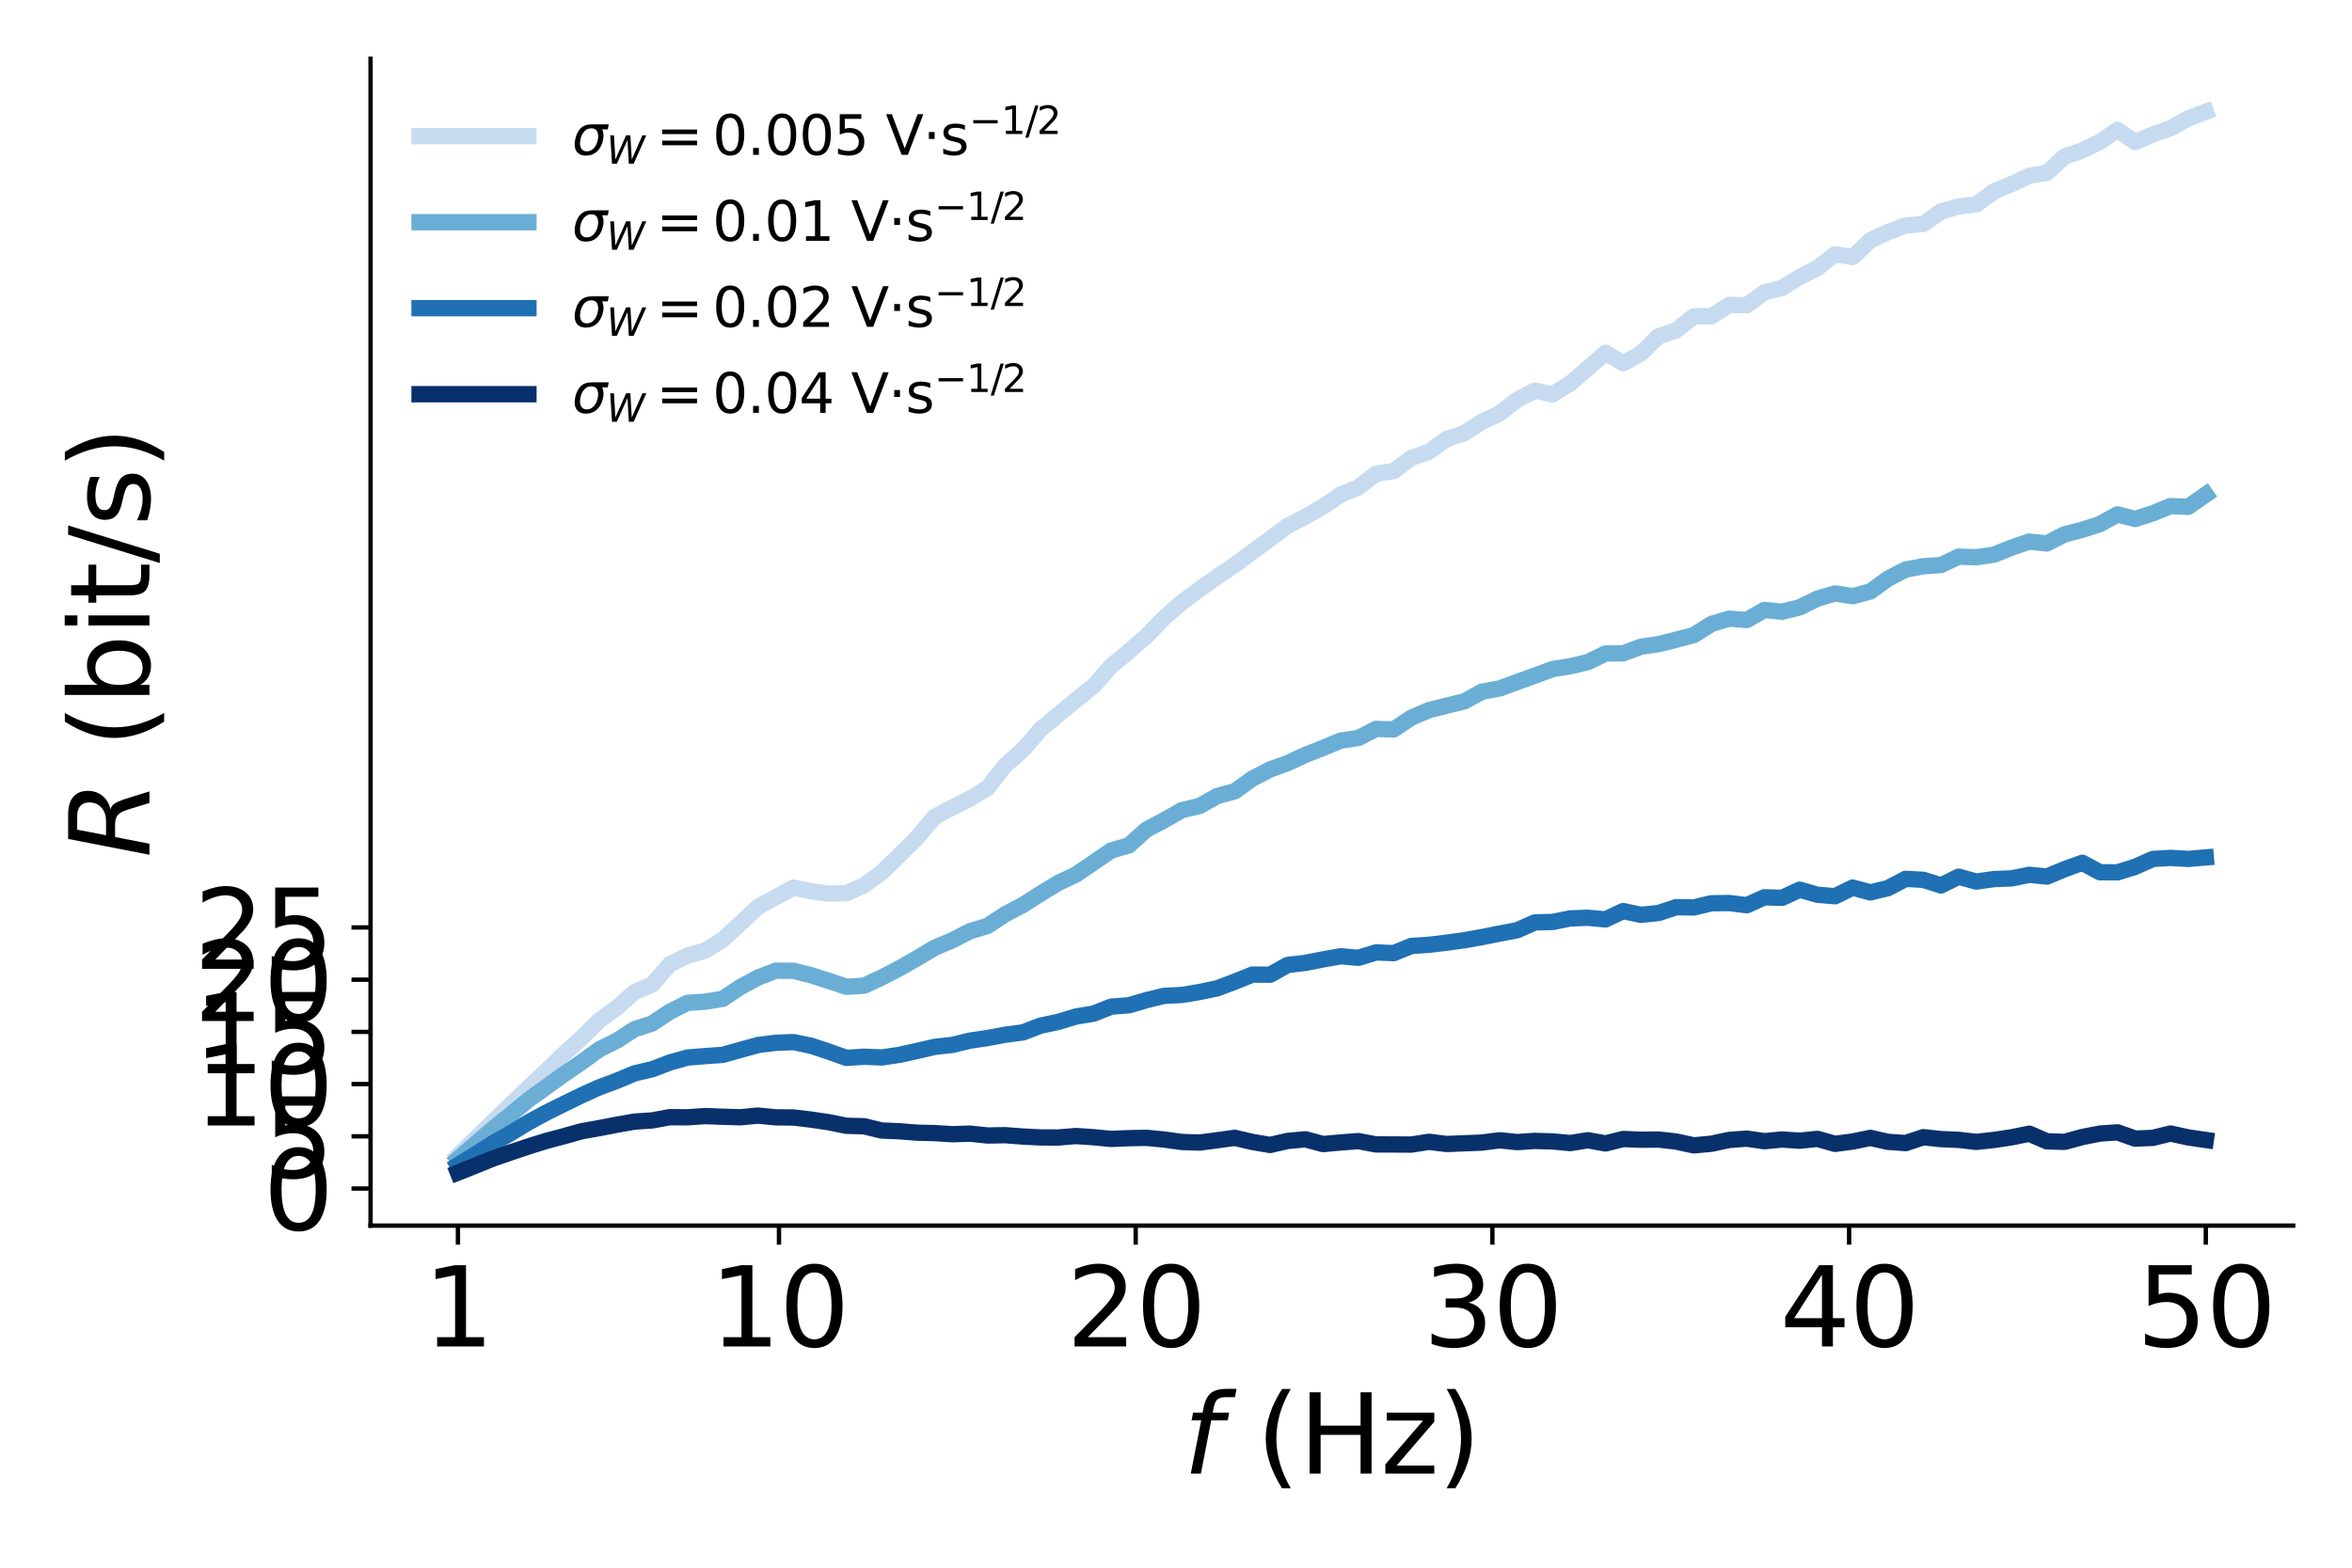<?xml version="1.0" encoding="utf-8" standalone="no"?>
<!DOCTYPE svg PUBLIC "-//W3C//DTD SVG 1.1//EN"
  "http://www.w3.org/Graphics/SVG/1.1/DTD/svg11.dtd">
<svg xmlns:xlink="http://www.w3.org/1999/xlink" width="432pt" height="288pt" viewBox="0 0 432 288" xmlns="http://www.w3.org/2000/svg" version="1.1">
 <defs>
  <style type="text/css">*{stroke-linejoin: round; stroke-linecap: butt}</style>
 </defs>
 <g id="figure_1">
  <g id="patch_1">
   <path d="M 0 288 
L 432 288 
L 432 0 
L 0 0 
z
" style="fill: #ffffff"/>
  </g>
  <g id="axes_1">
   <g id="patch_2">
    <path d="M 68.06 225.16 
L 421.2 225.16 
L 421.2 10.8 
L 68.06 10.8 
z
" style="fill: #ffffff"/>
   </g>
   <g id="matplotlib.axis_1">
    <g id="xtick_1">
     <g id="line2d_1">
      <defs>
       <path id="m160f9ef5df" d="M 0 0 
L 0 3.5 
" style="stroke: #000000; stroke-width: 0.8"/>
      </defs>
      <g>
       <use xlink:href="#m160f9ef5df" x="84.112" y="225.16" style="stroke: #000000; stroke-width: 0.8"/>
      </g>
     </g>
     <g id="text_1">
      <!-- 1 -->
      <g transform="translate(77.749 247.357) scale(0.2 -0.2)">
       <defs>
        <path id="DejaVuSans-31" d="M 794 531 
L 1825 531 
L 1825 4091 
L 703 3866 
L 703 4441 
L 1819 4666 
L 2450 4666 
L 2450 531 
L 3481 531 
L 3481 0 
L 794 0 
L 794 531 
z
" transform="scale(0.016)"/>
       </defs>
       <use xlink:href="#DejaVuSans-31"/>
      </g>
     </g>
    </g>
    <g id="xtick_2">
     <g id="line2d_2">
      <g>
       <use xlink:href="#m160f9ef5df" x="143.078" y="225.16" style="stroke: #000000; stroke-width: 0.8"/>
      </g>
     </g>
     <g id="text_2">
      <!-- 10 -->
      <g transform="translate(130.353 247.357) scale(0.2 -0.2)">
       <defs>
        <path id="DejaVuSans-30" d="M 2034 4250 
Q 1547 4250 1301 3770 
Q 1056 3291 1056 2328 
Q 1056 1369 1301 889 
Q 1547 409 2034 409 
Q 2525 409 2770 889 
Q 3016 1369 3016 2328 
Q 3016 3291 2770 3770 
Q 2525 4250 2034 4250 
z
M 2034 4750 
Q 2819 4750 3233 4129 
Q 3647 3509 3647 2328 
Q 3647 1150 3233 529 
Q 2819 -91 2034 -91 
Q 1250 -91 836 529 
Q 422 1150 422 2328 
Q 422 3509 836 4129 
Q 1250 4750 2034 4750 
z
" transform="scale(0.016)"/>
       </defs>
       <use xlink:href="#DejaVuSans-31"/>
       <use xlink:href="#DejaVuSans-30" x="63.623"/>
      </g>
     </g>
    </g>
    <g id="xtick_3">
     <g id="line2d_3">
      <g>
       <use xlink:href="#m160f9ef5df" x="208.595" y="225.16" style="stroke: #000000; stroke-width: 0.8"/>
      </g>
     </g>
     <g id="text_3">
      <!-- 20 -->
      <g transform="translate(195.87 247.357) scale(0.2 -0.2)">
       <defs>
        <path id="DejaVuSans-32" d="M 1228 531 
L 3431 531 
L 3431 0 
L 469 0 
L 469 531 
Q 828 903 1448 1529 
Q 2069 2156 2228 2338 
Q 2531 2678 2651 2914 
Q 2772 3150 2772 3378 
Q 2772 3750 2511 3984 
Q 2250 4219 1831 4219 
Q 1534 4219 1204 4116 
Q 875 4013 500 3803 
L 500 4441 
Q 881 4594 1212 4672 
Q 1544 4750 1819 4750 
Q 2544 4750 2975 4387 
Q 3406 4025 3406 3419 
Q 3406 3131 3298 2873 
Q 3191 2616 2906 2266 
Q 2828 2175 2409 1742 
Q 1991 1309 1228 531 
z
" transform="scale(0.016)"/>
       </defs>
       <use xlink:href="#DejaVuSans-32"/>
       <use xlink:href="#DejaVuSans-30" x="63.623"/>
      </g>
     </g>
    </g>
    <g id="xtick_4">
     <g id="line2d_4">
      <g>
       <use xlink:href="#m160f9ef5df" x="274.113" y="225.16" style="stroke: #000000; stroke-width: 0.8"/>
      </g>
     </g>
     <g id="text_4">
      <!-- 30 -->
      <g transform="translate(261.388 247.357) scale(0.2 -0.2)">
       <defs>
        <path id="DejaVuSans-33" d="M 2597 2516 
Q 3050 2419 3304 2112 
Q 3559 1806 3559 1356 
Q 3559 666 3084 287 
Q 2609 -91 1734 -91 
Q 1441 -91 1130 -33 
Q 819 25 488 141 
L 488 750 
Q 750 597 1062 519 
Q 1375 441 1716 441 
Q 2309 441 2620 675 
Q 2931 909 2931 1356 
Q 2931 1769 2642 2001 
Q 2353 2234 1838 2234 
L 1294 2234 
L 1294 2753 
L 1863 2753 
Q 2328 2753 2575 2939 
Q 2822 3125 2822 3475 
Q 2822 3834 2567 4026 
Q 2313 4219 1838 4219 
Q 1578 4219 1281 4162 
Q 984 4106 628 3988 
L 628 4550 
Q 988 4650 1302 4700 
Q 1616 4750 1894 4750 
Q 2613 4750 3031 4423 
Q 3450 4097 3450 3541 
Q 3450 3153 3228 2886 
Q 3006 2619 2597 2516 
z
" transform="scale(0.016)"/>
       </defs>
       <use xlink:href="#DejaVuSans-33"/>
       <use xlink:href="#DejaVuSans-30" x="63.623"/>
      </g>
     </g>
    </g>
    <g id="xtick_5">
     <g id="line2d_5">
      <g>
       <use xlink:href="#m160f9ef5df" x="339.631" y="225.16" style="stroke: #000000; stroke-width: 0.8"/>
      </g>
     </g>
     <g id="text_5">
      <!-- 40 -->
      <g transform="translate(326.906 247.357) scale(0.2 -0.2)">
       <defs>
        <path id="DejaVuSans-34" d="M 2419 4116 
L 825 1625 
L 2419 1625 
L 2419 4116 
z
M 2253 4666 
L 3047 4666 
L 3047 1625 
L 3713 1625 
L 3713 1100 
L 3047 1100 
L 3047 0 
L 2419 0 
L 2419 1100 
L 313 1100 
L 313 1709 
L 2253 4666 
z
" transform="scale(0.016)"/>
       </defs>
       <use xlink:href="#DejaVuSans-34"/>
       <use xlink:href="#DejaVuSans-30" x="63.623"/>
      </g>
     </g>
    </g>
    <g id="xtick_6">
     <g id="line2d_6">
      <g>
       <use xlink:href="#m160f9ef5df" x="405.148" y="225.16" style="stroke: #000000; stroke-width: 0.8"/>
      </g>
     </g>
     <g id="text_6">
      <!-- 50 -->
      <g transform="translate(392.423 247.357) scale(0.2 -0.2)">
       <defs>
        <path id="DejaVuSans-35" d="M 691 4666 
L 3169 4666 
L 3169 4134 
L 1269 4134 
L 1269 2991 
Q 1406 3038 1543 3061 
Q 1681 3084 1819 3084 
Q 2600 3084 3056 2656 
Q 3513 2228 3513 1497 
Q 3513 744 3044 326 
Q 2575 -91 1722 -91 
Q 1428 -91 1123 -41 
Q 819 9 494 109 
L 494 744 
Q 775 591 1075 516 
Q 1375 441 1709 441 
Q 2250 441 2565 725 
Q 2881 1009 2881 1497 
Q 2881 1984 2565 2268 
Q 2250 2553 1709 2553 
Q 1456 2553 1204 2497 
Q 953 2441 691 2322 
L 691 4666 
z
" transform="scale(0.016)"/>
       </defs>
       <use xlink:href="#DejaVuSans-35"/>
       <use xlink:href="#DejaVuSans-30" x="63.623"/>
      </g>
     </g>
    </g>
    <g id="text_7">
     <!-- $f$ (Hz) -->
     <g transform="translate(217.33 270.713) scale(0.2 -0.2)">
      <defs>
       <path id="DejaVuSans-Oblique-66" d="M 3059 4863 
L 2969 4384 
L 2419 4384 
Q 2106 4384 1964 4261 
Q 1822 4138 1753 3809 
L 1691 3500 
L 2638 3500 
L 2553 3053 
L 1606 3053 
L 1013 0 
L 434 0 
L 1031 3053 
L 481 3053 
L 563 3500 
L 1113 3500 
L 1159 3744 
Q 1278 4363 1576 4613 
Q 1875 4863 2516 4863 
L 3059 4863 
z
" transform="scale(0.016)"/>
       <path id="DejaVuSans-20" transform="scale(0.016)"/>
       <path id="DejaVuSans-28" d="M 1984 4856 
Q 1566 4138 1362 3434 
Q 1159 2731 1159 2009 
Q 1159 1288 1364 580 
Q 1569 -128 1984 -844 
L 1484 -844 
Q 1016 -109 783 600 
Q 550 1309 550 2009 
Q 550 2706 781 3412 
Q 1013 4119 1484 4856 
L 1984 4856 
z
" transform="scale(0.016)"/>
       <path id="DejaVuSans-48" d="M 628 4666 
L 1259 4666 
L 1259 2753 
L 3553 2753 
L 3553 4666 
L 4184 4666 
L 4184 0 
L 3553 0 
L 3553 2222 
L 1259 2222 
L 1259 0 
L 628 0 
L 628 4666 
z
" transform="scale(0.016)"/>
       <path id="DejaVuSans-7a" d="M 353 3500 
L 3084 3500 
L 3084 2975 
L 922 459 
L 3084 459 
L 3084 0 
L 275 0 
L 275 525 
L 2438 3041 
L 353 3041 
L 353 3500 
z
" transform="scale(0.016)"/>
       <path id="DejaVuSans-29" d="M 513 4856 
L 1013 4856 
Q 1481 4119 1714 3412 
Q 1947 2706 1947 2009 
Q 1947 1309 1714 600 
Q 1481 -109 1013 -844 
L 513 -844 
Q 928 -128 1133 580 
Q 1338 1288 1338 2009 
Q 1338 2731 1133 3434 
Q 928 4138 513 4856 
z
" transform="scale(0.016)"/>
      </defs>
      <use xlink:href="#DejaVuSans-Oblique-66" transform="translate(0 0.016)"/>
      <use xlink:href="#DejaVuSans-20" transform="translate(35.205 0.016)"/>
      <use xlink:href="#DejaVuSans-28" transform="translate(66.992 0.016)"/>
      <use xlink:href="#DejaVuSans-48" transform="translate(106.006 0.016)"/>
      <use xlink:href="#DejaVuSans-7a" transform="translate(181.201 0.016)"/>
      <use xlink:href="#DejaVuSans-29" transform="translate(233.691 0.016)"/>
     </g>
    </g>
   </g>
   <g id="matplotlib.axis_2">
    <g id="ytick_1">
     <g id="line2d_7">
      <defs>
       <path id="m4473f2099c" d="M 0 0 
L -3.5 0 
" style="stroke: #000000; stroke-width: 0.8"/>
      </defs>
      <g>
       <use xlink:href="#m4473f2099c" x="68.06" y="218.346" style="stroke: #000000; stroke-width: 0.8"/>
      </g>
     </g>
     <g id="text_8">
      <!-- 0 -->
      <g transform="translate(48.335 225.945) scale(0.2 -0.2)">
       <use xlink:href="#DejaVuSans-30"/>
      </g>
     </g>
    </g>
    <g id="ytick_2">
     <g id="line2d_8">
      <g>
       <use xlink:href="#m4473f2099c" x="68.06" y="208.753" style="stroke: #000000; stroke-width: 0.8"/>
      </g>
     </g>
     <g id="text_9">
      <!-- 5 -->
      <g transform="translate(48.335 216.352) scale(0.2 -0.2)">
       <use xlink:href="#DejaVuSans-35"/>
      </g>
     </g>
    </g>
    <g id="ytick_3">
     <g id="line2d_9">
      <g>
       <use xlink:href="#m4473f2099c" x="68.06" y="199.16" style="stroke: #000000; stroke-width: 0.8"/>
      </g>
     </g>
     <g id="text_10">
      <!-- 10 -->
      <g transform="translate(35.61 206.759) scale(0.2 -0.2)">
       <use xlink:href="#DejaVuSans-31"/>
       <use xlink:href="#DejaVuSans-30" x="63.623"/>
      </g>
     </g>
    </g>
    <g id="ytick_4">
     <g id="line2d_10">
      <g>
       <use xlink:href="#m4473f2099c" x="68.06" y="189.568" style="stroke: #000000; stroke-width: 0.8"/>
      </g>
     </g>
     <g id="text_11">
      <!-- 15 -->
      <g transform="translate(35.61 197.166) scale(0.2 -0.2)">
       <use xlink:href="#DejaVuSans-31"/>
       <use xlink:href="#DejaVuSans-35" x="63.623"/>
      </g>
     </g>
    </g>
    <g id="ytick_5">
     <g id="line2d_11">
      <g>
       <use xlink:href="#m4473f2099c" x="68.06" y="179.975" style="stroke: #000000; stroke-width: 0.8"/>
      </g>
     </g>
     <g id="text_12">
      <!-- 20 -->
      <g transform="translate(35.61 187.573) scale(0.2 -0.2)">
       <use xlink:href="#DejaVuSans-32"/>
       <use xlink:href="#DejaVuSans-30" x="63.623"/>
      </g>
     </g>
    </g>
    <g id="ytick_6">
     <g id="line2d_12">
      <g>
       <use xlink:href="#m4473f2099c" x="68.06" y="170.382" style="stroke: #000000; stroke-width: 0.8"/>
      </g>
     </g>
     <g id="text_13">
      <!-- 25 -->
      <g transform="translate(35.61 177.981) scale(0.2 -0.2)">
       <use xlink:href="#DejaVuSans-32"/>
       <use xlink:href="#DejaVuSans-35" x="63.623"/>
      </g>
     </g>
    </g>
    <g id="text_14">
     <!-- $R$ (bit/s) -->
     <g transform="translate(27.451 157.58) rotate(-90) scale(0.2 -0.2)">
      <defs>
       <path id="DejaVuSans-Oblique-52" d="M 1613 4147 
L 1294 2491 
L 2106 2491 
Q 2584 2491 2879 2755 
Q 3175 3019 3175 3444 
Q 3175 3784 2976 3965 
Q 2778 4147 2406 4147 
L 1613 4147 
z
M 2772 2241 
Q 2972 2194 3105 2009 
Q 3238 1825 3413 1275 
L 3809 0 
L 3144 0 
L 2778 1197 
Q 2638 1659 2453 1815 
Q 2269 1972 1888 1972 
L 1191 1972 
L 806 0 
L 172 0 
L 1081 4666 
L 2503 4666 
Q 3150 4666 3495 4373 
Q 3841 4081 3841 3531 
Q 3841 3044 3547 2687 
Q 3253 2331 2772 2241 
z
" transform="scale(0.016)"/>
       <path id="DejaVuSans-62" d="M 3116 1747 
Q 3116 2381 2855 2742 
Q 2594 3103 2138 3103 
Q 1681 3103 1420 2742 
Q 1159 2381 1159 1747 
Q 1159 1113 1420 752 
Q 1681 391 2138 391 
Q 2594 391 2855 752 
Q 3116 1113 3116 1747 
z
M 1159 2969 
Q 1341 3281 1617 3432 
Q 1894 3584 2278 3584 
Q 2916 3584 3314 3078 
Q 3713 2572 3713 1747 
Q 3713 922 3314 415 
Q 2916 -91 2278 -91 
Q 1894 -91 1617 61 
Q 1341 213 1159 525 
L 1159 0 
L 581 0 
L 581 4863 
L 1159 4863 
L 1159 2969 
z
" transform="scale(0.016)"/>
       <path id="DejaVuSans-69" d="M 603 3500 
L 1178 3500 
L 1178 0 
L 603 0 
L 603 3500 
z
M 603 4863 
L 1178 4863 
L 1178 4134 
L 603 4134 
L 603 4863 
z
" transform="scale(0.016)"/>
       <path id="DejaVuSans-74" d="M 1172 4494 
L 1172 3500 
L 2356 3500 
L 2356 3053 
L 1172 3053 
L 1172 1153 
Q 1172 725 1289 603 
Q 1406 481 1766 481 
L 2356 481 
L 2356 0 
L 1766 0 
Q 1100 0 847 248 
Q 594 497 594 1153 
L 594 3053 
L 172 3053 
L 172 3500 
L 594 3500 
L 594 4494 
L 1172 4494 
z
" transform="scale(0.016)"/>
       <path id="DejaVuSans-2f" d="M 1625 4666 
L 2156 4666 
L 531 -594 
L 0 -594 
L 1625 4666 
z
" transform="scale(0.016)"/>
       <path id="DejaVuSans-73" d="M 2834 3397 
L 2834 2853 
Q 2591 2978 2328 3040 
Q 2066 3103 1784 3103 
Q 1356 3103 1142 2972 
Q 928 2841 928 2578 
Q 928 2378 1081 2264 
Q 1234 2150 1697 2047 
L 1894 2003 
Q 2506 1872 2764 1633 
Q 3022 1394 3022 966 
Q 3022 478 2636 193 
Q 2250 -91 1575 -91 
Q 1294 -91 989 -36 
Q 684 19 347 128 
L 347 722 
Q 666 556 975 473 
Q 1284 391 1588 391 
Q 1994 391 2212 530 
Q 2431 669 2431 922 
Q 2431 1156 2273 1281 
Q 2116 1406 1581 1522 
L 1381 1569 
Q 847 1681 609 1914 
Q 372 2147 372 2553 
Q 372 3047 722 3315 
Q 1072 3584 1716 3584 
Q 2034 3584 2315 3537 
Q 2597 3491 2834 3397 
z
" transform="scale(0.016)"/>
      </defs>
      <use xlink:href="#DejaVuSans-Oblique-52" transform="translate(0 0.016)"/>
      <use xlink:href="#DejaVuSans-20" transform="translate(69.482 0.016)"/>
      <use xlink:href="#DejaVuSans-28" transform="translate(101.27 0.016)"/>
      <use xlink:href="#DejaVuSans-62" transform="translate(140.283 0.016)"/>
      <use xlink:href="#DejaVuSans-69" transform="translate(203.76 0.016)"/>
      <use xlink:href="#DejaVuSans-74" transform="translate(231.543 0.016)"/>
      <use xlink:href="#DejaVuSans-2f" transform="translate(270.752 0.016)"/>
      <use xlink:href="#DejaVuSans-73" transform="translate(304.443 0.016)"/>
      <use xlink:href="#DejaVuSans-29" transform="translate(356.543 0.016)"/>
     </g>
    </g>
   </g>
   <g id="line2d_13">
    <path d="M 84.112 212.31 
L 87.355 209.182 
L 90.597 206.016 
L 93.84 202.918 
L 97.083 199.779 
L 100.326 196.743 
L 103.569 193.623 
L 106.811 190.675 
L 110.054 187.472 
L 113.297 185.135 
L 116.54 182.257 
L 119.783 180.868 
L 123.025 177.158 
L 126.268 175.544 
L 129.511 174.642 
L 132.754 172.616 
L 135.996 169.641 
L 139.239 166.58 
L 142.482 164.839 
L 145.725 163.064 
L 148.968 163.751 
L 152.21 164.154 
L 155.453 164.096 
L 158.696 162.634 
L 161.939 160.274 
L 165.182 157.118 
L 168.424 153.906 
L 171.667 150.055 
L 174.91 148.346 
L 178.153 146.725 
L 181.396 144.749 
L 184.638 140.593 
L 187.881 137.765 
L 191.124 133.971 
L 194.367 131.291 
L 197.61 128.621 
L 200.852 126.023 
L 204.095 122.333 
L 207.338 119.671 
L 210.581 116.847 
L 213.823 113.492 
L 217.066 110.678 
L 220.309 108.266 
L 223.552 105.957 
L 226.795 103.763 
L 230.037 101.362 
L 233.28 98.988 
L 236.523 96.583 
L 239.766 94.926 
L 243.009 93.067 
L 246.251 90.853 
L 249.494 89.545 
L 252.737 87.022 
L 255.98 86.55 
L 259.223 84.128 
L 262.465 82.983 
L 265.708 80.651 
L 268.951 79.587 
L 272.194 77.472 
L 275.437 75.958 
L 278.679 73.442 
L 281.922 71.757 
L 285.165 72.452 
L 288.408 70.449 
L 291.65 67.645 
L 294.893 64.8 
L 298.136 66.723 
L 301.379 64.955 
L 304.622 61.774 
L 307.864 60.686 
L 311.107 58.12 
L 314.35 58.107 
L 317.593 56.016 
L 320.836 56.075 
L 324.078 53.69 
L 327.321 52.891 
L 330.564 50.888 
L 333.807 49.244 
L 337.05 46.706 
L 340.292 47.212 
L 343.535 44.142 
L 346.778 42.625 
L 350.021 41.415 
L 353.264 41.154 
L 356.506 38.861 
L 359.749 37.924 
L 362.992 37.559 
L 366.235 35.166 
L 369.477 33.813 
L 372.72 32.299 
L 375.963 31.751 
L 379.206 28.748 
L 382.449 27.642 
L 385.691 26.056 
L 388.934 23.868 
L 392.177 26.101 
L 395.42 24.707 
L 398.663 23.565 
L 401.905 21.749 
L 405.148 20.544 
" clip-path="url(#p09f3deee90)" style="fill: none; stroke: #c6dbef; stroke-width: 3; stroke-linecap: square"/>
   </g>
   <g id="line2d_14">
    <path d="M 84.112 212.907 
L 87.355 210.124 
L 90.597 207.318 
L 93.84 204.717 
L 97.083 202.023 
L 100.326 199.701 
L 103.569 197.366 
L 106.811 195.148 
L 110.054 192.79 
L 113.297 191.171 
L 116.54 189.076 
L 119.783 188.028 
L 123.025 185.861 
L 126.268 184.238 
L 129.511 184.023 
L 132.754 183.486 
L 135.996 181.326 
L 139.239 179.586 
L 142.482 178.329 
L 145.725 178.344 
L 148.968 179.159 
L 152.21 180.196 
L 155.453 181.28 
L 158.696 181.084 
L 161.939 179.575 
L 165.182 177.894 
L 168.424 176.05 
L 171.667 174.106 
L 174.91 172.739 
L 178.153 171.078 
L 181.396 170.088 
L 184.638 167.947 
L 187.881 166.247 
L 191.124 164.178 
L 194.367 162.203 
L 197.61 160.672 
L 200.852 158.466 
L 204.095 156.241 
L 207.338 155.308 
L 210.581 152.39 
L 213.823 150.695 
L 217.066 148.839 
L 220.309 148.073 
L 223.552 146.244 
L 226.795 145.368 
L 230.037 143.03 
L 233.28 141.36 
L 236.523 140.186 
L 239.766 138.674 
L 243.009 137.405 
L 246.251 136.052 
L 249.494 135.573 
L 252.737 133.909 
L 255.98 134.01 
L 259.223 131.843 
L 262.465 130.456 
L 265.708 129.636 
L 268.951 128.848 
L 272.194 127.068 
L 275.437 126.475 
L 278.679 125.29 
L 281.922 124.109 
L 285.165 122.911 
L 288.408 122.394 
L 291.65 121.638 
L 294.893 120.055 
L 298.136 120.02 
L 301.379 118.811 
L 304.622 118.337 
L 307.864 117.528 
L 311.107 116.669 
L 314.35 114.62 
L 317.593 113.651 
L 320.836 113.904 
L 324.078 112.058 
L 327.321 112.374 
L 330.564 111.565 
L 333.807 109.978 
L 337.05 109.023 
L 340.292 109.524 
L 343.535 108.651 
L 346.778 106.304 
L 350.021 104.626 
L 353.264 104.026 
L 356.506 103.807 
L 359.749 102.264 
L 362.992 102.374 
L 366.235 101.897 
L 369.477 100.602 
L 372.72 99.495 
L 375.963 99.84 
L 379.206 98.161 
L 382.449 97.333 
L 385.691 96.284 
L 388.934 94.494 
L 392.177 95.341 
L 395.42 94.289 
L 398.663 92.973 
L 401.905 93.109 
L 405.148 90.853 
" clip-path="url(#p09f3deee90)" style="fill: none; stroke: #6aaed6; stroke-width: 3; stroke-linecap: square"/>
   </g>
   <g id="line2d_15">
    <path d="M 84.112 214.056 
L 87.355 212.042 
L 90.597 210.002 
L 93.84 208.139 
L 97.083 206.171 
L 100.326 204.414 
L 103.569 202.804 
L 106.811 201.226 
L 110.054 199.759 
L 113.297 198.553 
L 116.54 197.195 
L 119.783 196.429 
L 123.025 195.195 
L 126.268 194.284 
L 129.511 194.017 
L 132.754 193.789 
L 135.996 192.878 
L 139.239 191.981 
L 142.482 191.572 
L 145.725 191.444 
L 148.968 192.113 
L 152.21 193.187 
L 155.453 194.344 
L 158.696 194.128 
L 161.939 194.267 
L 165.182 193.789 
L 168.424 193.071 
L 171.667 192.32 
L 174.91 191.962 
L 178.153 191.173 
L 181.396 190.697 
L 184.638 190.091 
L 187.881 189.664 
L 191.124 188.423 
L 194.367 187.731 
L 197.61 186.749 
L 200.852 186.214 
L 204.095 184.93 
L 207.338 184.681 
L 210.581 183.732 
L 213.823 182.945 
L 217.066 182.783 
L 220.309 182.243 
L 223.552 181.573 
L 226.795 180.346 
L 230.037 179.043 
L 233.28 179.064 
L 236.523 177.266 
L 239.766 176.891 
L 243.009 176.25 
L 246.251 175.673 
L 249.494 175.963 
L 252.737 174.971 
L 255.98 175.101 
L 259.223 173.787 
L 262.465 173.571 
L 265.708 173.182 
L 268.951 172.728 
L 272.194 172.159 
L 275.437 171.508 
L 278.679 170.891 
L 281.922 169.45 
L 285.165 169.372 
L 288.408 168.723 
L 291.65 168.605 
L 294.893 168.9 
L 298.136 167.374 
L 301.379 168.065 
L 304.622 167.735 
L 307.864 166.657 
L 311.107 166.713 
L 314.35 165.938 
L 317.593 165.892 
L 320.836 166.298 
L 324.078 164.836 
L 327.321 164.945 
L 330.564 163.443 
L 333.807 164.375 
L 337.05 164.646 
L 340.292 163.062 
L 343.535 163.941 
L 346.778 163.156 
L 350.021 161.453 
L 353.264 161.632 
L 356.506 162.662 
L 359.749 161.058 
L 362.992 161.952 
L 366.235 161.496 
L 369.477 161.372 
L 372.72 160.708 
L 375.963 161.036 
L 379.206 159.683 
L 382.449 158.505 
L 385.691 160.238 
L 388.934 160.26 
L 392.177 159.241 
L 395.42 157.8 
L 398.663 157.605 
L 401.905 157.792 
L 405.148 157.516 
" clip-path="url(#p09f3deee90)" style="fill: none; stroke: #2070b4; stroke-width: 3; stroke-linecap: square"/>
   </g>
   <g id="line2d_16">
    <path d="M 84.112 215.416 
L 87.355 214.122 
L 90.597 212.816 
L 93.84 211.699 
L 97.083 210.612 
L 100.326 209.598 
L 103.569 208.739 
L 106.811 207.824 
L 110.054 207.252 
L 113.297 206.619 
L 116.54 206.051 
L 119.783 205.833 
L 123.025 205.235 
L 126.268 205.262 
L 129.511 205.035 
L 132.754 205.159 
L 135.996 205.255 
L 139.239 204.948 
L 142.482 205.267 
L 145.725 205.297 
L 148.968 205.682 
L 152.21 206.16 
L 155.453 206.821 
L 158.696 206.902 
L 161.939 207.69 
L 165.182 207.822 
L 168.424 208.083 
L 171.667 208.162 
L 174.91 208.368 
L 178.153 208.261 
L 181.396 208.604 
L 184.638 208.547 
L 187.881 208.795 
L 191.124 208.958 
L 194.367 208.971 
L 197.61 208.701 
L 200.852 208.917 
L 204.095 209.23 
L 207.338 209.094 
L 210.581 209.032 
L 213.823 209.346 
L 217.066 209.791 
L 220.309 209.903 
L 223.552 209.479 
L 226.795 209.031 
L 230.037 209.79 
L 233.28 210.34 
L 236.523 209.599 
L 239.766 209.302 
L 243.009 210.177 
L 246.251 209.879 
L 249.494 209.635 
L 252.737 210.243 
L 255.98 210.251 
L 259.223 210.271 
L 262.465 209.76 
L 265.708 210.164 
L 268.951 210.033 
L 272.194 209.902 
L 275.437 209.483 
L 278.679 209.814 
L 281.922 209.597 
L 285.165 209.692 
L 288.408 209.992 
L 291.65 209.476 
L 294.893 210.056 
L 298.136 209.245 
L 301.379 209.379 
L 304.622 209.347 
L 307.864 209.709 
L 311.107 210.417 
L 314.35 210.112 
L 317.593 209.421 
L 320.836 209.18 
L 324.078 209.648 
L 327.321 209.335 
L 330.564 209.561 
L 333.807 209.219 
L 337.05 210.134 
L 340.292 209.708 
L 343.535 209.042 
L 346.778 209.767 
L 350.021 209.994 
L 353.264 208.915 
L 356.506 209.267 
L 359.749 209.402 
L 362.992 209.776 
L 366.235 209.421 
L 369.477 208.937 
L 372.72 208.27 
L 375.963 209.673 
L 379.206 209.772 
L 382.449 208.887 
L 385.691 208.249 
L 388.934 208.025 
L 392.177 209.175 
L 395.42 209.036 
L 398.663 208.241 
L 401.905 208.953 
L 405.148 209.425 
" clip-path="url(#p09f3deee90)" style="fill: none; stroke: #08306b; stroke-width: 3; stroke-linecap: square"/>
   </g>
   <g id="patch_3">
    <path d="M 68.06 225.16 
L 68.06 10.8 
" style="fill: none; stroke: #000000; stroke-width: 0.8; stroke-linejoin: miter; stroke-linecap: square"/>
   </g>
   <g id="patch_4">
    <path d="M 68.06 225.16 
L 421.2 225.16 
" style="fill: none; stroke: #000000; stroke-width: 0.8; stroke-linejoin: miter; stroke-linecap: square"/>
   </g>
   <g id="legend_1">
    <g id="line2d_17">
     <path d="M 77.06 25.02 
L 87.06 25.02 
L 97.06 25.02 
" style="fill: none; stroke: #c6dbef; stroke-width: 3; stroke-linecap: square"/>
    </g>
    <g id="text_15">
     <!-- $\sigma_W = $0.005 V·s$^{-1/2}$ -->
     <g transform="translate(105.06 28.52) scale(0.1 -0.1)">
      <defs>
       <path id="DejaVuSans-Oblique-3c3" d="M 2219 3044 
Q 1744 3044 1422 2700 
Q 1081 2341 969 1747 
Q 844 1119 1044 756 
Q 1241 397 1706 397 
Q 2166 397 2503 759 
Q 2844 1122 2966 1747 
Q 3075 2319 2881 2700 
Q 2700 3044 2219 3044 
z
M 2309 3503 
L 4219 3500 
L 4106 2925 
L 3463 2925 
Q 3706 2438 3575 1747 
Q 3406 888 2884 400 
Q 2359 -91 1609 -91 
Q 856 -91 525 400 
Q 194 888 363 1747 
Q 528 2609 1050 3097 
Q 1484 3503 2309 3503 
z
" transform="scale(0.016)"/>
       <path id="DejaVuSans-Oblique-57" d="M 616 4666 
L 1228 4666 
L 1453 697 
L 3213 4666 
L 3916 4666 
L 4147 697 
L 5888 4666 
L 6528 4666 
L 4453 0 
L 3659 0 
L 3444 3891 
L 1697 0 
L 903 0 
L 616 4666 
z
" transform="scale(0.016)"/>
       <path id="DejaVuSans-3d" d="M 678 2906 
L 4684 2906 
L 4684 2381 
L 678 2381 
L 678 2906 
z
M 678 1631 
L 4684 1631 
L 4684 1100 
L 678 1100 
L 678 1631 
z
" transform="scale(0.016)"/>
       <path id="DejaVuSans-2e" d="M 684 794 
L 1344 794 
L 1344 0 
L 684 0 
L 684 794 
z
" transform="scale(0.016)"/>
       <path id="DejaVuSans-56" d="M 1831 0 
L 50 4666 
L 709 4666 
L 2188 738 
L 3669 4666 
L 4325 4666 
L 2547 0 
L 1831 0 
z
" transform="scale(0.016)"/>
       <path id="DejaVuSans-b7" d="M 684 2619 
L 1344 2619 
L 1344 1825 
L 684 1825 
L 684 2619 
z
" transform="scale(0.016)"/>
       <path id="DejaVuSans-2212" d="M 678 2272 
L 4684 2272 
L 4684 1741 
L 678 1741 
L 678 2272 
z
" transform="scale(0.016)"/>
      </defs>
      <use xlink:href="#DejaVuSans-Oblique-3c3" transform="translate(0 0.766)"/>
      <use xlink:href="#DejaVuSans-Oblique-57" transform="translate(63.379 -15.641) scale(0.7)"/>
      <use xlink:href="#DejaVuSans-3d" transform="translate(154.81 0.766)"/>
      <use xlink:href="#DejaVuSans-30" transform="translate(258.081 0.766)"/>
      <use xlink:href="#DejaVuSans-2e" transform="translate(321.704 0.766)"/>
      <use xlink:href="#DejaVuSans-30" transform="translate(353.491 0.766)"/>
      <use xlink:href="#DejaVuSans-30" transform="translate(417.114 0.766)"/>
      <use xlink:href="#DejaVuSans-35" transform="translate(480.737 0.766)"/>
      <use xlink:href="#DejaVuSans-20" transform="translate(544.36 0.766)"/>
      <use xlink:href="#DejaVuSans-56" transform="translate(576.147 0.766)"/>
      <use xlink:href="#DejaVuSans-b7" transform="translate(644.556 0.766)"/>
      <use xlink:href="#DejaVuSans-73" transform="translate(676.343 0.766)"/>
      <use xlink:href="#DejaVuSans-2212" transform="translate(729.399 39.047) scale(0.7)"/>
      <use xlink:href="#DejaVuSans-31" transform="translate(788.052 39.047) scale(0.7)"/>
      <use xlink:href="#DejaVuSans-2f" transform="translate(832.588 39.047) scale(0.7)"/>
      <use xlink:href="#DejaVuSans-32" transform="translate(853.634 39.047) scale(0.7)"/>
     </g>
    </g>
    <g id="line2d_18">
     <path d="M 77.06 40.82 
L 87.06 40.82 
L 97.06 40.82 
" style="fill: none; stroke: #6aaed6; stroke-width: 3; stroke-linecap: square"/>
    </g>
    <g id="text_16">
     <!-- $\sigma_W = $0.01 V·s$^{-1/2}$ -->
     <g transform="translate(105.06 44.32) scale(0.1 -0.1)">
      <use xlink:href="#DejaVuSans-Oblique-3c3" transform="translate(0 0.766)"/>
      <use xlink:href="#DejaVuSans-Oblique-57" transform="translate(63.379 -15.641) scale(0.7)"/>
      <use xlink:href="#DejaVuSans-3d" transform="translate(154.81 0.766)"/>
      <use xlink:href="#DejaVuSans-30" transform="translate(258.081 0.766)"/>
      <use xlink:href="#DejaVuSans-2e" transform="translate(321.704 0.766)"/>
      <use xlink:href="#DejaVuSans-30" transform="translate(353.491 0.766)"/>
      <use xlink:href="#DejaVuSans-31" transform="translate(417.114 0.766)"/>
      <use xlink:href="#DejaVuSans-20" transform="translate(480.737 0.766)"/>
      <use xlink:href="#DejaVuSans-56" transform="translate(512.524 0.766)"/>
      <use xlink:href="#DejaVuSans-b7" transform="translate(580.933 0.766)"/>
      <use xlink:href="#DejaVuSans-73" transform="translate(612.72 0.766)"/>
      <use xlink:href="#DejaVuSans-2212" transform="translate(665.776 39.047) scale(0.7)"/>
      <use xlink:href="#DejaVuSans-31" transform="translate(724.429 39.047) scale(0.7)"/>
      <use xlink:href="#DejaVuSans-2f" transform="translate(768.965 39.047) scale(0.7)"/>
      <use xlink:href="#DejaVuSans-32" transform="translate(790.011 39.047) scale(0.7)"/>
     </g>
    </g>
    <g id="line2d_19">
     <path d="M 77.06 56.62 
L 87.06 56.62 
L 97.06 56.62 
" style="fill: none; stroke: #2070b4; stroke-width: 3; stroke-linecap: square"/>
    </g>
    <g id="text_17">
     <!-- $\sigma_W = $0.02 V·s$^{-1/2}$ -->
     <g transform="translate(105.06 60.12) scale(0.1 -0.1)">
      <use xlink:href="#DejaVuSans-Oblique-3c3" transform="translate(0 0.766)"/>
      <use xlink:href="#DejaVuSans-Oblique-57" transform="translate(63.379 -15.641) scale(0.7)"/>
      <use xlink:href="#DejaVuSans-3d" transform="translate(154.81 0.766)"/>
      <use xlink:href="#DejaVuSans-30" transform="translate(258.081 0.766)"/>
      <use xlink:href="#DejaVuSans-2e" transform="translate(321.704 0.766)"/>
      <use xlink:href="#DejaVuSans-30" transform="translate(353.491 0.766)"/>
      <use xlink:href="#DejaVuSans-32" transform="translate(417.114 0.766)"/>
      <use xlink:href="#DejaVuSans-20" transform="translate(480.737 0.766)"/>
      <use xlink:href="#DejaVuSans-56" transform="translate(512.524 0.766)"/>
      <use xlink:href="#DejaVuSans-b7" transform="translate(580.933 0.766)"/>
      <use xlink:href="#DejaVuSans-73" transform="translate(612.72 0.766)"/>
      <use xlink:href="#DejaVuSans-2212" transform="translate(665.776 39.047) scale(0.7)"/>
      <use xlink:href="#DejaVuSans-31" transform="translate(724.429 39.047) scale(0.7)"/>
      <use xlink:href="#DejaVuSans-2f" transform="translate(768.965 39.047) scale(0.7)"/>
      <use xlink:href="#DejaVuSans-32" transform="translate(790.011 39.047) scale(0.7)"/>
     </g>
    </g>
    <g id="line2d_20">
     <path d="M 77.06 72.42 
L 87.06 72.42 
L 97.06 72.42 
" style="fill: none; stroke: #08306b; stroke-width: 3; stroke-linecap: square"/>
    </g>
    <g id="text_18">
     <!-- $\sigma_W = $0.04 V·s$^{-1/2}$ -->
     <g transform="translate(105.06 75.92) scale(0.1 -0.1)">
      <use xlink:href="#DejaVuSans-Oblique-3c3" transform="translate(0 0.766)"/>
      <use xlink:href="#DejaVuSans-Oblique-57" transform="translate(63.379 -15.641) scale(0.7)"/>
      <use xlink:href="#DejaVuSans-3d" transform="translate(154.81 0.766)"/>
      <use xlink:href="#DejaVuSans-30" transform="translate(258.081 0.766)"/>
      <use xlink:href="#DejaVuSans-2e" transform="translate(321.704 0.766)"/>
      <use xlink:href="#DejaVuSans-30" transform="translate(353.491 0.766)"/>
      <use xlink:href="#DejaVuSans-34" transform="translate(417.114 0.766)"/>
      <use xlink:href="#DejaVuSans-20" transform="translate(480.737 0.766)"/>
      <use xlink:href="#DejaVuSans-56" transform="translate(512.524 0.766)"/>
      <use xlink:href="#DejaVuSans-b7" transform="translate(580.933 0.766)"/>
      <use xlink:href="#DejaVuSans-73" transform="translate(612.72 0.766)"/>
      <use xlink:href="#DejaVuSans-2212" transform="translate(665.776 39.047) scale(0.7)"/>
      <use xlink:href="#DejaVuSans-31" transform="translate(724.429 39.047) scale(0.7)"/>
      <use xlink:href="#DejaVuSans-2f" transform="translate(768.965 39.047) scale(0.7)"/>
      <use xlink:href="#DejaVuSans-32" transform="translate(790.011 39.047) scale(0.7)"/>
     </g>
    </g>
   </g>
  </g>
 </g>
 <defs>
  <clipPath id="p09f3deee90">
   <rect x="68.06" y="10.8" width="353.14" height="214.36"/>
  </clipPath>
 </defs>
</svg>
